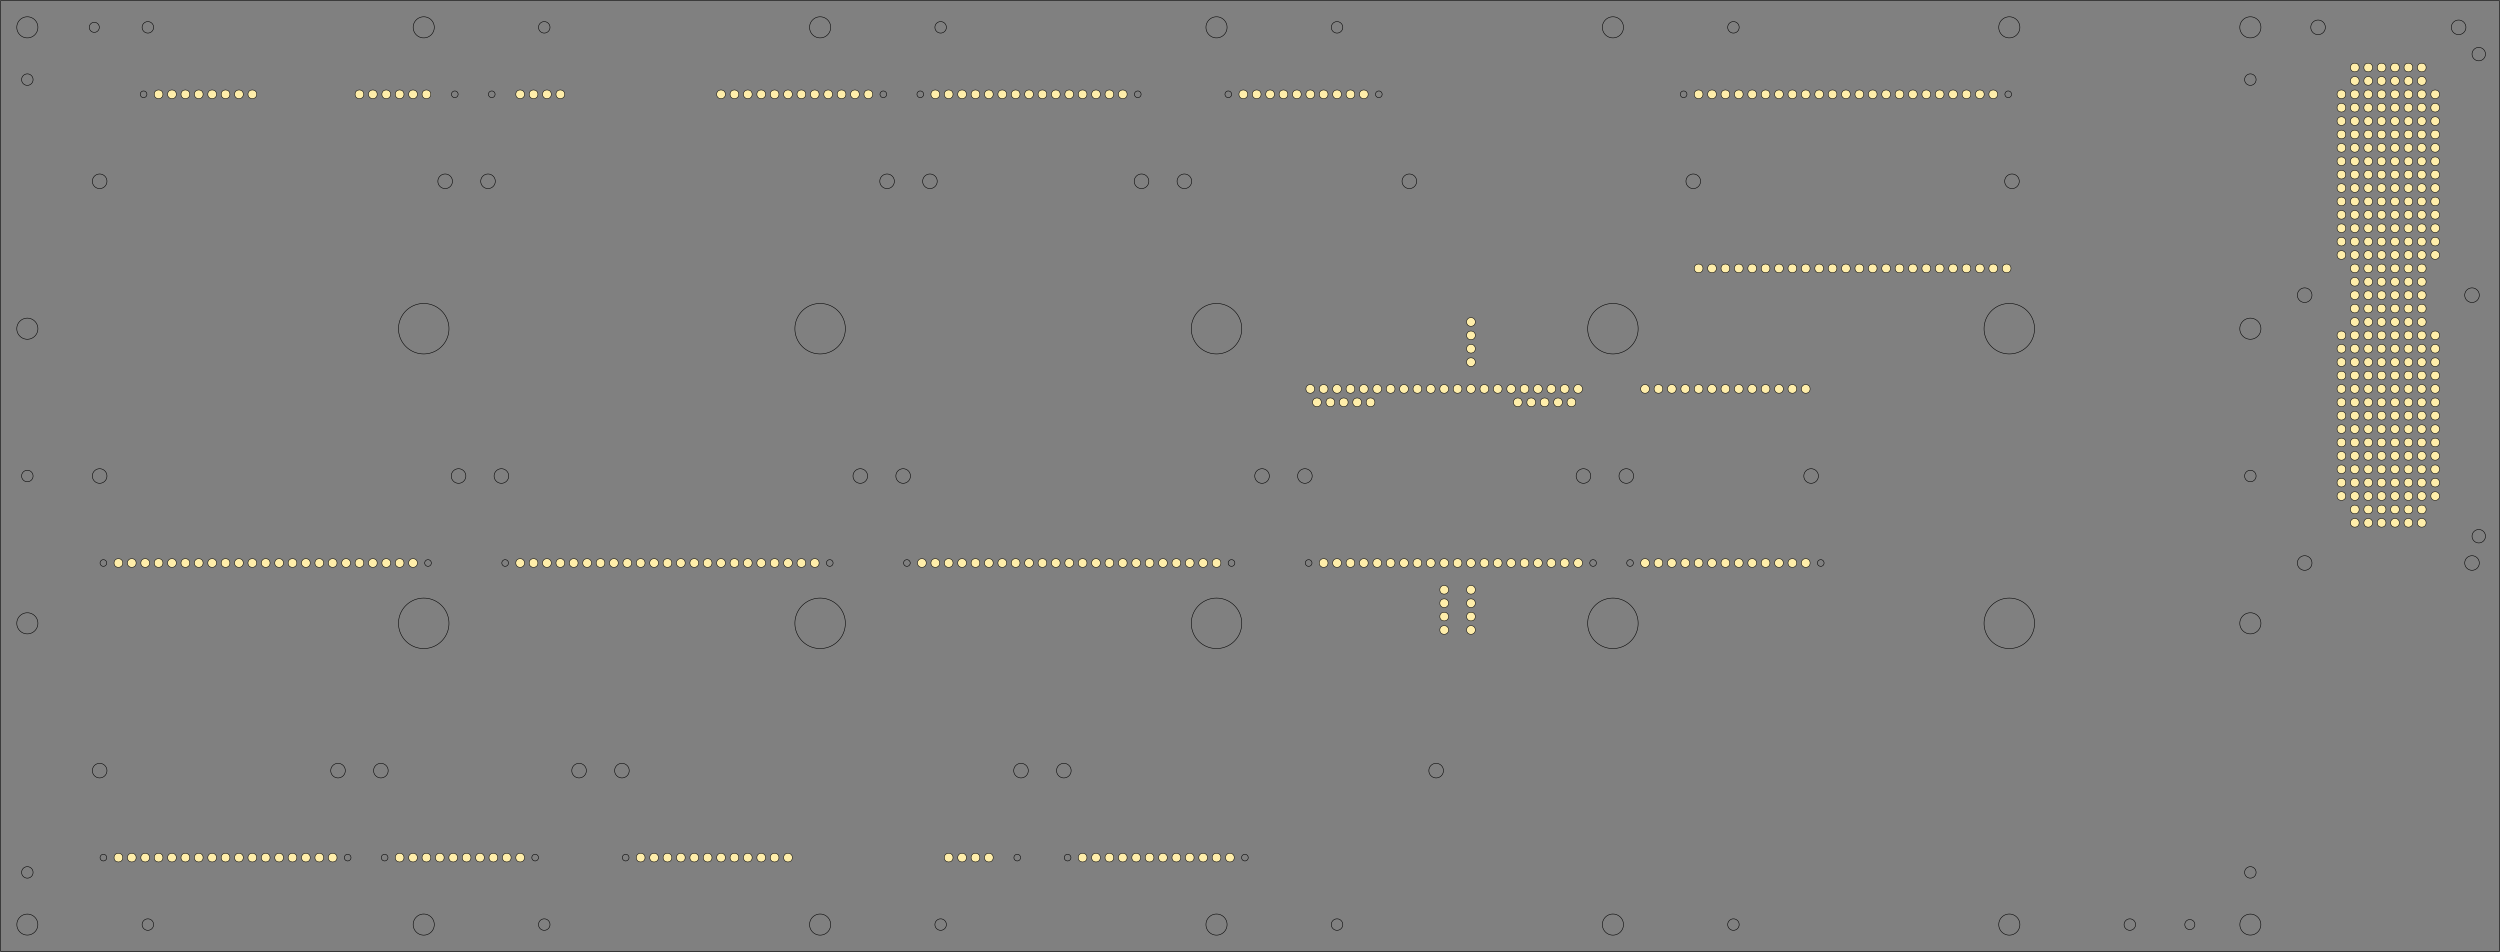 <?xml version="1.0" encoding="UTF-8" standalone="no"?>
<svg
   viewBox="0 0 2240.2 853"
   width="2240.2"
   height="853"
   version="1.1"
   id="svg212"
   sodipodi:docname="psa_header.svg"
   inkscape:version="1.3.2 (091e20ef0f, 2023-11-25, custom)"
   xmlns:inkscape="http://www.inkscape.org/namespaces/inkscape"
   xmlns:sodipodi="http://sodipodi.sourceforge.net/DTD/sodipodi-0.dtd"
   xmlns="http://www.w3.org/2000/svg"
   xmlns:svg="http://www.w3.org/2000/svg">
  <rect x="0" y="0" width="2240.2" height="853" fill="#808080" stroke="none"/>
  <sodipodi:namedview
     id="namedview212"
     pagecolor="#ffffff"
     bordercolor="#000000"
     borderopacity="0.25"
     inkscape:showpageshadow="2"
     inkscape:pageopacity="0.0"
     inkscape:pagecheckerboard="0"
     inkscape:deskcolor="#d1d1d1"
     showgrid="false"
     inkscape:zoom="0.73449628"
     inkscape:cx="1151.129"
     inkscape:cy="348.53819"
     inkscape:window-width="2560"
     inkscape:window-height="1412"
     inkscape:window-x="0"
     inkscape:window-y="0"
     inkscape:window-maximized="1"
     inkscape:current-layer="g204" />
  <desc
     id="desc1">psa_header.dxf - scale = 25.400000, origin = (0.000000, 0.000000), method = file</desc>
  <defs
     id="defs4">
    <marker
       id="DistanceX"
       orient="auto"
       refX="0"
       refY="0"
       style="overflow:visible">
      <path
         d="M 3,-3 -3,3 M 0,-5 V 5"
         style="stroke:#000000;stroke-width:0.5"
         id="path1" />
    </marker>
    <pattern
       id="Hatch"
       patternUnits="userSpaceOnUse"
       width="8"
       height="8"
       x="0"
       y="0">
      <path
         d="M8 4 l-4,4"
         stroke="#000000"
         stroke-width="0.25"
         linecap="square"
         id="path2" />
      <path
         d="M6 2 l-4,4"
         stroke="#000000"
         stroke-width="0.25"
         linecap="square"
         id="path3" />
      <path
         d="M4 0 l-4,4"
         stroke="#000000"
         stroke-width="0.25"
         linecap="square"
         id="path4" />
    </pattern>
    <symbol
       id="*MODEL_SPACE" />
    <symbol
       id="*PAPER_SPACE" />
  </defs>
  <g
     inkscape:groupmode="layer"
     inkscape:label="0"
     id="g4"
     transform="translate(1120.1,-696.02)" />
  <g
     inkscape:groupmode="layer"
     inkscape:label="SECTION_CUTTING_LINE"
     id="g5"
     transform="translate(1120.1,-696.02)" />
  <g
     inkscape:groupmode="layer"
     inkscape:label="DETAIL_VIEW_BORDER"
     id="g6"
     transform="translate(1120.1,-696.02)" />
  <g
     inkscape:groupmode="layer"
     inkscape:label="DETAIL_VIEW_PARENT_BORDER"
     id="g7"
     transform="translate(1120.1,-696.02)" />
  <g
     inkscape:groupmode="layer"
     inkscape:label="TEXT"
     id="g8"
     transform="translate(1120.1,-696.02)" />
  <g
     inkscape:groupmode="layer"
     inkscape:label="SKETCHED_GEOMETRY"
     id="g9"
     transform="translate(1120.1,-696.02)" />
  <g
     inkscape:groupmode="layer"
     inkscape:label="VIRTUAL_SHARPS"
     id="g10"
     transform="translate(1120.1,-696.02)" />
  <g
     inkscape:groupmode="layer"
     inkscape:label="CENTERLINES"
     id="g11"
     transform="translate(1120.1,-696.02)" />
  <g
     inkscape:groupmode="layer"
     inkscape:label="CENTERMARKS"
     id="g12"
     transform="translate(1120.1,-696.02)" />
  <g
     inkscape:groupmode="layer"
     inkscape:label="TABLES"
     id="g13"
     transform="translate(1120.1,-696.02)" />
  <g
     inkscape:groupmode="layer"
     inkscape:label="IMAGES"
     id="g14"
     transform="translate(1120.1,-696.02)" />
  <g
     inkscape:groupmode="layer"
     inkscape:label="ANNOTATION_LINES"
     id="g15"
     transform="translate(1120.1,-696.02)" />
  <g
     inkscape:groupmode="layer"
     inkscape:label="ANNOTATION_TEXT"
     id="g16"
     transform="translate(1120.1,-696.02)" />
  <g
     inkscape:groupmode="layer"
     inkscape:label="SIDE_THREAD_SYMBOLS"
     id="g17"
     transform="translate(1120.1,-696.02)" />
  <g
     inkscape:groupmode="layer"
     inkscape:label="SIDE_THREAD_SYMBOLS_HIDDEN"
     id="g18"
     transform="translate(1120.1,-696.02)" />
  <g
     inkscape:groupmode="layer"
     inkscape:label="SURFACE_THREAD_SYMBOLS"
     id="g19"
     transform="translate(1120.1,-696.02)" />
  <g
     inkscape:groupmode="layer"
     inkscape:label="SURFACE_THREAD_SYMBOLS_ON_"
     id="g20"
     transform="translate(1120.1,-696.02)" />
  <g
     inkscape:groupmode="layer"
     inkscape:label="SURFACE_THREAD_SYMBOLS_HID"
     id="g21"
     transform="translate(1120.1,-696.02)" />
  <g
     inkscape:groupmode="layer"
     inkscape:label="BLIND_THREAD_SYMBOLS"
     id="g22"
     transform="translate(1120.1,-696.02)" />
  <g
     inkscape:groupmode="layer"
     inkscape:label="BLIND_THREAD_SYMBOLS_HIDDE"
     id="g23"
     transform="translate(1120.1,-696.02)" />
  <g
     inkscape:groupmode="layer"
     inkscape:label="EXPLODE_LINES"
     id="g24"
     transform="translate(1120.1,-696.02)" />
  <g
     inkscape:groupmode="layer"
     inkscape:label="HIDDEN_EXPLODE_LINES"
     id="g25"
     transform="translate(1120.1,-696.02)" />
  <g
     inkscape:groupmode="layer"
     inkscape:label="BREAK_LINES"
     id="g26"
     transform="translate(1120.1,-696.02)" />
  <g
     inkscape:groupmode="layer"
     inkscape:label="SHEETMETAL_BEND_LINES_UP"
     id="g27"
     transform="translate(1120.1,-696.02)" />
  <g
     inkscape:groupmode="layer"
     inkscape:label="SHEETMETAL_BEND_LINES_DOWN"
     id="g28"
     transform="translate(1120.1,-696.02)" />
  <g
     inkscape:groupmode="layer"
     inkscape:label="SHEETMETAL_BEND_TANGENT_LI"
     id="g29"
     transform="translate(1120.1,-696.02)" />
  <g
     inkscape:groupmode="layer"
     inkscape:label="SHEETMETAL_CUT_LINES"
     id="g30"
     transform="translate(1120.1,-696.02)" />
  <g
     inkscape:groupmode="layer"
     inkscape:label="REGION_ASSOC_POINTS"
     id="g31"
     transform="translate(1120.1,-696.02)" />
  <g
     inkscape:groupmode="layer"
     inkscape:label="PATTERN_CENTERLINES"
     id="g32"
     transform="translate(1120.1,-696.02)" />
  <g
     inkscape:groupmode="layer"
     inkscape:label="HIDDEN"
     id="g33"
     transform="translate(1120.1,-696.02)" />
  <g
     inkscape:groupmode="layer"
     inkscape:label="VISIBLE"
     id="g34"
     transform="translate(1120.1,-696.02)" />
  <g
     inkscape:groupmode="layer"
     inkscape:label="MODELSKETCH_VISIBLE"
     id="g204"
     transform="translate(1120.1,-696.02)">
    <path
       d="m -1040.093,720.52 a 4.493,4.493 0 0 1 8.986,0 4.493,4.493 0 0 1 -8.986,0 z"
       style="fill:none;stroke:#000000;stroke-width:0.48;stroke-dasharray:none"
       id="path36" />
    <path
       d="m 837.667,1524.52 a 4.493,4.493 0 0 1 8.986,0 4.493,4.493 0 0 1 -8.986,0 z"
       style="fill:none;stroke:#000000;stroke-width:0.48;stroke-dasharray:none"
       id="path37" />
    <path
       d="m 891.264,767.368 a 5.136,5.136 0 0 1 10.272,0 5.136,5.136 0 0 1 -10.272,0 z"
       style="fill:none;stroke:#000000;stroke-width:0.48;stroke-dasharray:none"
       id="path38" />
    <path
       d="m -785.328,1386.568 a 6.528,6.528 0 0 1 13.056,0 6.528,6.528 0 0 1 -13.056,0 z"
       style="fill:none;stroke:#000000;stroke-width:0.48;stroke-dasharray:none"
       id="path39" />
    <path
       d="m -823.728,1386.568 a 6.528,6.528 0 0 1 13.056,0 6.528,6.528 0 0 1 -13.056,0 z"
       style="fill:none;stroke:#000000;stroke-width:0.48;stroke-dasharray:none"
       id="path40" />
    <path
       d="m -1037.328,1386.568 a 6.528,6.528 0 0 1 13.056,0 6.528,6.528 0 0 1 -13.056,0 z"
       style="fill:none;stroke:#000000;stroke-width:0.48;stroke-dasharray:none"
       id="path41" />
    <path
       d="m -1104.996,1524.52 a 9.396,9.396 0 0 1 18.792,0 9.396,9.396 0 0 1 -18.792,0 z"
       style="fill:none;stroke:#000000;stroke-width:0.48;stroke-dasharray:none"
       id="path42" />
    <path
       d="m -1105.056,1254.568 a 9.456,9.456 0 0 1 18.912,0 9.456,9.456 0 0 1 -18.912,0 z"
       style="fill:none;stroke:#000000;stroke-width:0.48;stroke-dasharray:none"
       id="path43" />
    <path
       d="m -1105.056,990.568 a 9.456,9.456 0 0 1 18.912,0 9.456,9.456 0 0 1 -18.912,0 z"
       style="fill:none;stroke:#000000;stroke-width:0.48;stroke-dasharray:none"
       id="path44" />
    <path
       d="m 385.584,780.52 a 2.976,2.976 0 0 1 5.952,0 2.976,2.976 0 0 1 -5.952,0 z"
       style="fill:none;stroke:#000000;stroke-width:0.48;stroke-dasharray:none"
       id="path47" />
    <path
       d="m 676.464,780.52 a 2.976,2.976 0 0 1 5.952,0 2.976,2.976 0 0 1 -5.952,0 z"
       style="fill:none;stroke:#000000;stroke-width:0.48;stroke-dasharray:none"
       id="path48" />
    <path
       d="m -22.416,780.52 a 2.976,2.976 0 0 1 5.952,0 2.976,2.976 0 0 1 -5.952,0 z"
       style="fill:none;stroke:#000000;stroke-width:0.48;stroke-dasharray:none"
       id="path51" />
    <path
       d="m -1037.328,1122.568 a 6.528,6.528 0 0 1 13.056,0 6.528,6.528 0 0 1 -13.056,0 z"
       style="fill:none;stroke:#000000;stroke-width:0.48;stroke-dasharray:none"
       id="path53" />
    <path
       d="m -811.536,1464.52 a 2.976,2.976 0 0 1 5.952,0 2.976,2.976 0 0 1 -5.952,0 z"
       style="fill:none;stroke:#000000;stroke-width:0.48;stroke-dasharray:none"
       id="path54" />
    <path
       d="m -211.728,1386.568 a 6.528,6.528 0 0 1 13.056,0 6.528,6.528 0 0 1 -13.056,0 z"
       style="fill:none;stroke:#000000;stroke-width:0.48;stroke-dasharray:none"
       id="path55" />
    <path
       d="m -1030.416,1464.52 a 2.976,2.976 0 0 1 5.952,0 2.976,2.976 0 0 1 -5.952,0 z"
       style="fill:none;stroke:#000000;stroke-width:0.48;stroke-dasharray:none"
       id="path56" />
    <path
       d="m 160.272,1386.568 a 6.528,6.528 0 0 1 13.056,0 6.528,6.528 0 0 1 -13.056,0 z"
       style="fill:none;stroke:#000000;stroke-width:0.48;stroke-dasharray:none"
       id="path58" />
    <path
       d="m -569.328,1386.568 a 6.528,6.528 0 0 1 13.056,0 6.528,6.528 0 0 1 -13.056,0 z"
       style="fill:none;stroke:#000000;stroke-width:0.48;stroke-dasharray:none"
       id="path61" />
    <path
       style="fill:none;stroke:#000000;stroke-width:0.48;stroke-dasharray:none"
       d="m -1119.6,1548.52 v -852"
       id="path62" />
    <path
       d="m 508.464,1200.52 a 2.976,2.976 0 0 1 5.952,0 2.976,2.976 0 0 1 -5.952,0 z"
       style="fill:none;stroke:#000000;stroke-width:0.48;stroke-dasharray:none"
       id="path63" />
    <path
       d="m 337.584,1200.52 a 2.976,2.976 0 0 1 5.952,0 2.976,2.976 0 0 1 -5.952,0 z"
       style="fill:none;stroke:#000000;stroke-width:0.48;stroke-dasharray:none"
       id="path67" />
    <path
       d="m -715.728,1122.568 a 6.528,6.528 0 0 1 13.056,0 6.528,6.528 0 0 1 -13.056,0 z"
       style="fill:none;stroke:#000000;stroke-width:0.48;stroke-dasharray:none"
       id="path68" />
    <path
       d="m -778.416,1464.52 a 2.976,2.976 0 0 1 5.952,0 2.976,2.976 0 0 1 -5.952,0 z"
       style="fill:none;stroke:#000000;stroke-width:0.48;stroke-dasharray:none"
       id="path69" />
    <path
       d="m -173.328,1386.568 a 6.528,6.528 0 0 1 13.056,0 6.528,6.528 0 0 1 -13.056,0 z"
       style="fill:none;stroke:#000000;stroke-width:0.48;stroke-dasharray:none"
       id="path72" />
    <path
       d="m 304.464,1200.52 a 2.976,2.976 0 0 1 5.952,0 2.976,2.976 0 0 1 -5.952,0 z"
       style="fill:none;stroke:#000000;stroke-width:0.48;stroke-dasharray:none"
       id="path74" />
    <path
       d="m -643.536,1464.52 a 2.976,2.976 0 0 1 5.952,0 2.976,2.976 0 0 1 -5.952,0 z"
       style="fill:none;stroke:#000000;stroke-width:0.48;stroke-dasharray:none"
       id="path76" />
    <path
       d="m -715.536,780.52 a 2.976,2.976 0 0 1 5.952,0 2.976,2.976 0 0 1 -5.952,0 z"
       style="fill:none;stroke:#000000;stroke-width:0.48;stroke-dasharray:none"
       id="path79" />
    <path
       d="m 49.584,1200.52 a 2.976,2.976 0 0 1 5.952,0 2.976,2.976 0 0 1 -5.952,0 z"
       style="fill:none;stroke:#000000;stroke-width:0.48;stroke-dasharray:none"
       id="path80" />
    <path
       style="fill:none;stroke:#000000;stroke-width:0.48;stroke-dasharray:none"
       d="M 1119.6,696.52 H -1119.6"
       id="path81" />
    <path
       d="m -739.536,1200.52 a 2.976,2.976 0 0 1 5.952,0 2.976,2.976 0 0 1 -5.952,0 z"
       style="fill:none;stroke:#000000;stroke-width:0.48;stroke-dasharray:none"
       id="path82" />
    <path
       d="m -166.416,1464.52 a 2.976,2.976 0 0 1 5.952,0 2.976,2.976 0 0 1 -5.952,0 z"
       style="fill:none;stroke:#000000;stroke-width:0.48;stroke-dasharray:none"
       id="path83" />
    <path
       d="m -994.416,780.52 a 2.976,2.976 0 0 1 5.952,0 2.976,2.976 0 0 1 -5.952,0 z"
       style="fill:none;stroke:#000000;stroke-width:0.48;stroke-dasharray:none"
       id="path84" />
    <path
       d="m -7.536,1464.52 a 2.976,2.976 0 0 1 5.952,0 2.976,2.976 0 0 1 -5.952,0 z"
       style="fill:none;stroke:#000000;stroke-width:0.48;stroke-dasharray:none"
       id="path89" />
    <path
       d="m -331.536,780.52 a 2.976,2.976 0 0 1 5.952,0 2.976,2.976 0 0 1 -5.952,0 z"
       style="fill:none;stroke:#000000;stroke-width:0.48;stroke-dasharray:none"
       id="path92" />
    <path
       d="m -682.416,780.52 a 2.976,2.976 0 0 1 5.952,0 2.976,2.976 0 0 1 -5.952,0 z"
       style="fill:none;stroke:#000000;stroke-width:0.48;stroke-dasharray:none"
       id="path93" />
    <path
       d="m -19.536,1200.52 a 2.976,2.976 0 0 1 5.952,0 2.976,2.976 0 0 1 -5.952,0 z"
       style="fill:none;stroke:#000000;stroke-width:0.48;stroke-dasharray:none"
       id="path95" />
    <path
       d="m 112.464,780.52 a 2.976,2.976 0 0 1 5.952,0 2.976,2.976 0 0 1 -5.952,0 z"
       style="fill:none;stroke:#000000;stroke-width:0.48;stroke-dasharray:none"
       id="path96" />
    <path
       style="fill:none;stroke:#000000;stroke-width:0.48;stroke-dasharray:none"
       d="M 1119.6,1548.52 H -1119.6"
       id="path99" />
    <path
       d="m -298.416,780.52 a 2.976,2.976 0 0 1 5.952,0 2.976,2.976 0 0 1 -5.952,0 z"
       style="fill:none;stroke:#000000;stroke-width:0.48;stroke-dasharray:none"
       id="path102" />
    <path
       d="m -103.536,780.52 a 2.976,2.976 0 0 1 5.952,0 2.976,2.976 0 0 1 -5.952,0 z"
       style="fill:none;stroke:#000000;stroke-width:0.48;stroke-dasharray:none"
       id="path103" />
    <path
       d="m -562.416,1464.52 a 2.976,2.976 0 0 1 5.952,0 2.976,2.976 0 0 1 -5.952,0 z"
       style="fill:none;stroke:#000000;stroke-width:0.48;stroke-dasharray:none"
       id="path106" />
    <path
       d="m -310.416,1200.52 a 2.976,2.976 0 0 1 5.952,0 2.976,2.976 0 0 1 -5.952,0 z"
       style="fill:none;stroke:#000000;stroke-width:0.48;stroke-dasharray:none"
       id="path107" />
    <path
       d="m -607.728,1386.568 a 6.528,6.528 0 0 1 13.056,0 6.528,6.528 0 0 1 -13.056,0 z"
       style="fill:none;stroke:#000000;stroke-width:0.48;stroke-dasharray:none"
       id="path110" />
    <path
       style="fill:none;stroke:#000000;stroke-width:0.48;stroke-dasharray:none"
       d="m 1119.6,1548.52 v -852"
       id="path111" />
    <path
       d="m -211.536,1464.52 a 2.976,2.976 0 0 1 5.952,0 2.976,2.976 0 0 1 -5.952,0 z"
       style="fill:none;stroke:#000000;stroke-width:0.48;stroke-dasharray:none"
       id="path113" />
    <path
       d="m -677.328,1122.568 a 6.528,6.528 0 0 1 13.056,0 6.528,6.528 0 0 1 -13.056,0 z"
       style="fill:none;stroke:#000000;stroke-width:0.48;stroke-dasharray:none"
       id="path118" />
    <path
       d="m -355.728,1122.568 a 6.528,6.528 0 0 1 13.056,0 6.528,6.528 0 0 1 -13.056,0 z"
       style="fill:none;stroke:#000000;stroke-width:0.48;stroke-dasharray:none"
       id="path119" />
    <path
       d="m -317.328,1122.568 a 6.528,6.528 0 0 1 13.056,0 6.528,6.528 0 0 1 -13.056,0 z"
       style="fill:none;stroke:#000000;stroke-width:0.48;stroke-dasharray:none"
       id="path120" />
    <path
       d="m 4.272,1122.568 a 6.528,6.528 0 0 1 13.056,0 6.528,6.528 0 0 1 -13.056,0 z"
       style="fill:none;stroke:#000000;stroke-width:0.48;stroke-dasharray:none"
       id="path121" />
    <path
       d="m 42.672,1122.568 a 6.528,6.528 0 0 1 13.056,0 6.528,6.528 0 0 1 -13.056,0 z"
       style="fill:none;stroke:#000000;stroke-width:0.48;stroke-dasharray:none"
       id="path122" />
    <path
       d="m 292.272,1122.568 a 6.528,6.528 0 0 1 13.056,0 6.528,6.528 0 0 1 -13.056,0 z"
       style="fill:none;stroke:#000000;stroke-width:0.48;stroke-dasharray:none"
       id="path123" />
    <path
       d="m 330.672,1122.568 a 6.528,6.528 0 0 1 13.056,0 6.528,6.528 0 0 1 -13.056,0 z"
       style="fill:none;stroke:#000000;stroke-width:0.48;stroke-dasharray:none"
       id="path124" />
    <path
       d="m 496.272,1122.568 a 6.528,6.528 0 0 1 13.056,0 6.528,6.528 0 0 1 -13.056,0 z"
       style="fill:none;stroke:#000000;stroke-width:0.48;stroke-dasharray:none"
       id="path125" />
    <path
       d="m -727.728,858.472 a 6.528,6.528 0 0 1 13.056,0 6.528,6.528 0 0 1 -13.056,0 z"
       style="fill:none;stroke:#000000;stroke-width:0.48;stroke-dasharray:none"
       id="path126" />
    <path
       d="m -1037.328,858.472 a 6.528,6.528 0 0 1 13.056,0 6.528,6.528 0 0 1 -13.056,0 z"
       style="fill:none;stroke:#000000;stroke-width:0.48;stroke-dasharray:none"
       id="path127" />
    <path
       d="m -331.728,858.472 a 6.528,6.528 0 0 1 13.056,0 6.528,6.528 0 0 1 -13.056,0 z"
       style="fill:none;stroke:#000000;stroke-width:0.48;stroke-dasharray:none"
       id="path128" />
    <path
       d="m -689.328,858.472 a 6.528,6.528 0 0 1 13.056,0 6.528,6.528 0 0 1 -13.056,0 z"
       style="fill:none;stroke:#000000;stroke-width:0.48;stroke-dasharray:none"
       id="path129" />
    <path
       d="m -103.728,858.472 a 6.528,6.528 0 0 1 13.056,0 6.528,6.528 0 0 1 -13.056,0 z"
       style="fill:none;stroke:#000000;stroke-width:0.48;stroke-dasharray:none"
       id="path130" />
    <path
       d="m -293.328,858.472 a 6.528,6.528 0 0 1 13.056,0 6.528,6.528 0 0 1 -13.056,0 z"
       style="fill:none;stroke:#000000;stroke-width:0.48;stroke-dasharray:none"
       id="path131" />
    <path
       d="m 136.272,858.472 a 6.528,6.528 0 0 1 13.056,0 6.528,6.528 0 0 1 -13.056,0 z"
       style="fill:none;stroke:#000000;stroke-width:0.48;stroke-dasharray:none"
       id="path132" />
    <path
       d="m -65.328,858.472 a 6.528,6.528 0 0 1 13.056,0 6.528,6.528 0 0 1 -13.056,0 z"
       style="fill:none;stroke:#000000;stroke-width:0.48;stroke-dasharray:none"
       id="path133" />
    <path
       d="m 676.272,858.472 a 6.528,6.528 0 0 1 13.056,0 6.528,6.528 0 0 1 -13.056,0 z"
       style="fill:none;stroke:#000000;stroke-width:0.48;stroke-dasharray:none"
       id="path134" />
    <path
       d="m 390.672,858.472 a 6.528,6.528 0 0 1 13.056,0 6.528,6.528 0 0 1 -13.056,0 z"
       style="fill:none;stroke:#000000;stroke-width:0.48;stroke-dasharray:none"
       id="path135" />
    <path
       d="m 72.864,720.52 a 5.136,5.136 0 0 1 10.272,0 5.136,5.136 0 0 1 -10.272,0 z"
       style="fill:none;stroke:#000000;stroke-width:0.48;stroke-dasharray:none"
       id="path142" />
    <path
       d="m 428.064,1524.52 a 5.136,5.136 0 0 1 10.272,0 5.136,5.136 0 0 1 -10.272,0 z"
       style="fill:none;stroke:#000000;stroke-width:0.48;stroke-dasharray:none"
       id="path144" />
    <path
       d="m 428.064,720.52 a 5.136,5.136 0 0 1 10.272,0 5.136,5.136 0 0 1 -10.272,0 z"
       style="fill:none;stroke:#000000;stroke-width:0.48;stroke-dasharray:none"
       id="path146" />
    <path
       d="m 938.544,1200.52 a 6.528,6.528 0 0 1 13.056,0 6.528,6.528 0 0 1 -13.056,0 z"
       style="fill:none;stroke:#000000;stroke-width:0.48;stroke-dasharray:none"
       id="path147" />
    <path
       d="m 783.264,1524.52 a 5.136,5.136 0 0 1 10.272,0 5.136,5.136 0 0 1 -10.272,0 z"
       style="fill:none;stroke:#000000;stroke-width:0.48;stroke-dasharray:none"
       id="path148" />
    <path
       d="m 938.544,960.52 a 6.528,6.528 0 0 1 13.056,0 6.528,6.528 0 0 1 -13.056,0 z"
       style="fill:none;stroke:#000000;stroke-width:0.48;stroke-dasharray:none"
       id="path149" />
    <path
       d="m 950.544,720.52 a 6.528,6.528 0 0 1 13.056,0 6.528,6.528 0 0 1 -13.056,0 z"
       style="fill:none;stroke:#000000;stroke-width:0.48;stroke-dasharray:none"
       id="path150" />
    <path
       d="m 1076.496,720.52 a 6.528,6.528 0 0 1 13.056,0 6.528,6.528 0 0 1 -13.056,0 z"
       style="fill:none;stroke:#000000;stroke-width:0.48;stroke-dasharray:none"
       id="path151" />
    <path
       d="m 1088.496,960.52 a 6.528,6.528 0 0 1 13.056,0 6.528,6.528 0 0 1 -13.056,0 z"
       style="fill:none;stroke:#000000;stroke-width:0.48;stroke-dasharray:none"
       id="path152" />
    <path
       d="m 1088.496,1200.52 a 6.528,6.528 0 0 1 13.056,0 6.528,6.528 0 0 1 -13.056,0 z"
       style="fill:none;stroke:#000000;stroke-width:0.48;stroke-dasharray:none"
       id="path153" />
    <path
       d="m 1095.072,744.52 a 6,6 0 0 1 12,0 6,6 0 0 1 -12,0 z"
       style="fill:none;stroke:#000000;stroke-width:0.48;stroke-dasharray:none"
       id="path154" />
    <path
       d="m 1095.072,1176.52 a 6,6 0 0 1 12,0 6,6 0 0 1 -12,0 z"
       style="fill:none;stroke:#000000;stroke-width:0.48;stroke-dasharray:none"
       id="path155" />
    <path
       d="m -749.856,720.52 a 9.456,9.456 0 0 1 18.912,0 9.456,9.456 0 0 1 -18.912,0 z"
       style="fill:none;stroke:#000000;stroke-width:0.48;stroke-dasharray:none"
       id="path156" />
    <path
       d="m -394.656,720.52 a 9.456,9.456 0 0 1 18.912,0 9.456,9.456 0 0 1 -18.912,0 z"
       style="fill:none;stroke:#000000;stroke-width:0.48;stroke-dasharray:none"
       id="path157" />
    <path
       d="m 657.792,1254.568 a 22.608,22.608 0 0 1 45.216,0 22.608,22.608 0 0 1 -45.216,0 z"
       style="fill:none;stroke:#000000;stroke-width:0.48;stroke-dasharray:none"
       id="path158" />
    <path
       d="m -39.456,720.52 a 9.456,9.456 0 0 1 18.912,0 9.456,9.456 0 0 1 -18.912,0 z"
       style="fill:none;stroke:#000000;stroke-width:0.48;stroke-dasharray:none"
       id="path159" />
    <path
       d="m 886.944,1254.568 a 9.456,9.456 0 0 1 18.912,0 9.456,9.456 0 0 1 -18.912,0 z"
       style="fill:none;stroke:#000000;stroke-width:0.48;stroke-dasharray:none"
       id="path160" />
    <path
       d="m 315.744,720.52 a 9.456,9.456 0 0 1 18.912,0 9.456,9.456 0 0 1 -18.912,0 z"
       style="fill:none;stroke:#000000;stroke-width:0.48;stroke-dasharray:none"
       id="path161" />
    <path
       d="m -749.856,1524.52 a 9.456,9.456 0 0 1 18.912,0 9.456,9.456 0 0 1 -18.912,0 z"
       style="fill:none;stroke:#000000;stroke-width:0.48;stroke-dasharray:none"
       id="path162" />
    <path
       d="m 670.944,720.52 a 9.456,9.456 0 0 1 18.912,0 9.456,9.456 0 0 1 -18.912,0 z"
       style="fill:none;stroke:#000000;stroke-width:0.48;stroke-dasharray:none"
       id="path163" />
    <path
       d="m -394.656,1524.52 a 9.456,9.456 0 0 1 18.912,0 9.456,9.456 0 0 1 -18.912,0 z"
       style="fill:none;stroke:#000000;stroke-width:0.48;stroke-dasharray:none"
       id="path164" />
    <path
       d="m 886.944,720.52 a 9.456,9.456 0 0 1 18.912,0 9.456,9.456 0 0 1 -18.912,0 z"
       style="fill:none;stroke:#000000;stroke-width:0.48;stroke-dasharray:none"
       id="path165" />
    <path
       d="m -39.456,1524.52 a 9.456,9.456 0 0 1 18.912,0 9.456,9.456 0 0 1 -18.912,0 z"
       style="fill:none;stroke:#000000;stroke-width:0.48;stroke-dasharray:none"
       id="path166" />
    <path
       d="m -763.008,990.568 a 22.608,22.608 0 0 1 45.216,0 22.608,22.608 0 0 1 -45.216,0 z"
       style="fill:none;stroke:#000000;stroke-width:0.48;stroke-dasharray:none"
       id="path167" />
    <path
       d="m 315.744,1524.52 a 9.456,9.456 0 0 1 18.912,0 9.456,9.456 0 0 1 -18.912,0 z"
       style="fill:none;stroke:#000000;stroke-width:0.48;stroke-dasharray:none"
       id="path168" />
    <path
       d="m -407.808,990.568 a 22.608,22.608 0 0 1 45.216,0 22.608,22.608 0 0 1 -45.216,0 z"
       style="fill:none;stroke:#000000;stroke-width:0.48;stroke-dasharray:none"
       id="path169" />
    <path
       d="m 670.944,1524.52 a 9.456,9.456 0 0 1 18.912,0 9.456,9.456 0 0 1 -18.912,0 z"
       style="fill:none;stroke:#000000;stroke-width:0.48;stroke-dasharray:none"
       id="path170" />
    <path
       d="m -52.608,990.568 a 22.608,22.608 0 0 1 45.216,0 22.608,22.608 0 0 1 -45.216,0 z"
       style="fill:none;stroke:#000000;stroke-width:0.48;stroke-dasharray:none"
       id="path171" />
    <path
       d="m 302.592,990.568 a 22.608,22.608 0 0 1 45.216,0 22.608,22.608 0 0 1 -45.216,0 z"
       style="fill:none;stroke:#000000;stroke-width:0.48;stroke-dasharray:none"
       id="path172" />
    <path
       d="m 657.792,990.568 a 22.608,22.608 0 0 1 45.216,0 22.608,22.608 0 0 1 -45.216,0 z"
       style="fill:none;stroke:#000000;stroke-width:0.48;stroke-dasharray:none"
       id="path173" />
    <path
       d="m 886.944,990.568 a 9.456,9.456 0 0 1 18.912,0 9.456,9.456 0 0 1 -18.912,0 z"
       style="fill:none;stroke:#000000;stroke-width:0.48;stroke-dasharray:none"
       id="path174" />
    <path
       d="m -763.008,1254.568 a 22.608,22.608 0 0 1 45.216,0 22.608,22.608 0 0 1 -45.216,0 z"
       style="fill:none;stroke:#000000;stroke-width:0.48;stroke-dasharray:none"
       id="path175" />
    <path
       d="m -407.808,1254.568 a 22.608,22.608 0 0 1 45.216,0 22.608,22.608 0 0 1 -45.216,0 z"
       style="fill:none;stroke:#000000;stroke-width:0.48;stroke-dasharray:none"
       id="path176" />
    <path
       d="m -52.608,1254.568 a 22.608,22.608 0 0 1 45.216,0 22.608,22.608 0 0 1 -45.216,0 z"
       style="fill:none;stroke:#000000;stroke-width:0.48;stroke-dasharray:none"
       id="path177" />
    <path
       d="m 302.592,1254.568 a 22.608,22.608 0 0 1 45.216,0 22.608,22.608 0 0 1 -45.216,0 z"
       style="fill:none;stroke:#000000;stroke-width:0.48;stroke-dasharray:none"
       id="path178" />
    <path
       d="m 887.004,1524.52 a 9.396,9.396 0 0 1 18.792,0 9.396,9.396 0 0 1 -18.792,0 z"
       style="fill:none;stroke:#000000;stroke-width:0.48;stroke-dasharray:none"
       id="path179" />
    <path
       d="m -1100.736,1122.568 a 5.136,5.136 0 0 1 10.272,0 5.136,5.136 0 0 1 -10.272,0 z"
       style="fill:none;stroke:#000000;stroke-width:0.48;stroke-dasharray:none"
       id="path180" />
    <path
       d="m -1100.736,1477.768 a 5.136,5.136 0 0 1 10.272,0 5.136,5.136 0 0 1 -10.272,0 z"
       style="fill:none;stroke:#000000;stroke-width:0.48;stroke-dasharray:none"
       id="path181" />
    <path
       d="m -1100.736,767.368 a 5.136,5.136 0 0 1 10.272,0 5.136,5.136 0 0 1 -10.272,0 z"
       style="fill:none;stroke:#000000;stroke-width:0.48;stroke-dasharray:none"
       id="path182" />
    <path
       d="m -992.736,720.52 a 5.136,5.136 0 0 1 10.272,0 5.136,5.136 0 0 1 -10.272,0 z"
       style="fill:none;stroke:#000000;stroke-width:0.48;stroke-dasharray:none"
       id="path183" />
    <path
       d="m -282.336,720.52 a 5.136,5.136 0 0 1 10.272,0 5.136,5.136 0 0 1 -10.272,0 z"
       style="fill:none;stroke:#000000;stroke-width:0.48;stroke-dasharray:none"
       id="path184" />
    <path
       d="m 72.864,1524.52 a 5.136,5.136 0 0 1 10.272,0 5.136,5.136 0 0 1 -10.272,0 z"
       style="fill:none;stroke:#000000;stroke-width:0.48;stroke-dasharray:none"
       id="path185" />
    <path
       d="m -1105.056,720.52 a 9.456,9.456 0 0 1 18.912,0 9.456,9.456 0 0 1 -18.912,0 z"
       style="fill:none;stroke:#000000;stroke-width:0.48;stroke-dasharray:none"
       id="path186" />
    <path
       d="m -1030.416,1200.52 a 2.976,2.976 0 0 1 5.952,0 2.976,2.976 0 0 1 -5.952,0 z"
       style="fill:none;stroke:#000000;stroke-width:0.48;stroke-dasharray:none"
       id="path188" />
    <path
       d="m -670.416,1200.52 a 2.976,2.976 0 0 1 5.952,0 2.976,2.976 0 0 1 -5.952,0 z"
       style="fill:none;stroke:#000000;stroke-width:0.48;stroke-dasharray:none"
       id="path191" />
    <path
       d="m -379.536,1200.52 a 2.976,2.976 0 0 1 5.952,0 2.976,2.976 0 0 1 -5.952,0 z"
       style="fill:none;stroke:#000000;stroke-width:0.48;stroke-dasharray:none"
       id="path193" />
    <path
       d="m -992.736,1524.52 a 5.136,5.136 0 0 1 10.272,0 5.136,5.136 0 0 1 -10.272,0 z"
       style="fill:none;stroke:#000000;stroke-width:0.48;stroke-dasharray:none"
       id="path195" />
    <path
       d="m -637.536,1524.52 a 5.136,5.136 0 0 1 10.272,0 5.136,5.136 0 0 1 -10.272,0 z"
       style="fill:none;stroke:#000000;stroke-width:0.48;stroke-dasharray:none"
       id="path197" />
    <path
       d="m -637.536,720.52 a 5.136,5.136 0 0 1 10.272,0 5.136,5.136 0 0 1 -10.272,0 z"
       style="fill:none;stroke:#000000;stroke-width:0.48;stroke-dasharray:none"
       id="path199" />
    <path
       d="m -282.336,1524.52 a 5.136,5.136 0 0 1 10.272,0 5.136,5.136 0 0 1 -10.272,0 z"
       style="fill:none;stroke:#000000;stroke-width:0.48;stroke-dasharray:none"
       id="path201" />
    <path
       d="m 891.264,1122.568 a 5.136,5.136 0 0 1 10.272,0 5.136,5.136 0 0 1 -10.272,0 z"
       style="fill:none;stroke:#000000;stroke-width:0.48;stroke-dasharray:none"
       id="path203" />
    <path
       d="m 891.264,1477.768 a 5.136,5.136 0 0 1 10.272,0 5.136,5.136 0 0 1 -10.272,0 z"
       style="fill:none;stroke:#000000;stroke-width:0.48;stroke-dasharray:none"
       id="path204" />
    <g
       id="pins"
       fill="#fea"
       stroke="#000"
       stroke-width="0.442">
      <circle id="J19_A3" cx="1062" cy="780.52" r="3.898" />
      <circle id="J19_A4" cx="1062" cy="792.52" r="3.898" />
      <circle id="J19_A5" cx="1062" cy="804.52" r="3.898" />
      <circle id="J19_A6" cx="1062" cy="816.52" r="3.898" />
      <circle id="J19_A7" cx="1062" cy="828.52" r="3.898" />
      <circle id="J19_A8" cx="1062" cy="840.52" r="3.898" />
      <circle id="J19_A9" cx="1062" cy="852.52" r="3.898" />
      <circle id="J19_A10" cx="1062" cy="864.52" r="3.898" />
      <circle id="J19_A11" cx="1062" cy="876.52" r="3.898" />
      <circle id="J19_A12" cx="1062" cy="888.52" r="3.898" />
      <circle id="J19_A13" cx="1062" cy="900.52" r="3.898" />
      <circle id="J19_A14" cx="1062" cy="912.52" r="3.898" />
      <circle id="J19_A15" cx="1062" cy="924.52" r="3.898" />
      <circle id="J19_A21" cx="1062" cy="996.52" r="3.898" />
      <circle id="J19_A22" cx="1062" cy="1008.52" r="3.898" />
      <circle id="J19_A23" cx="1062" cy="1020.52" r="3.898" />
      <circle id="J19_A24" cx="1062" cy="1032.52" r="3.898" />
      <circle id="J19_A25" cx="1062" cy="1044.52" r="3.898" />
      <circle id="J19_A26" cx="1062" cy="1056.52" r="3.898" />
      <circle id="J19_A27" cx="1062" cy="1068.52" r="3.898" />
      <circle id="J19_A28" cx="1062" cy="1080.52" r="3.898" />
      <circle id="J19_A29" cx="1062" cy="1092.52" r="3.898" />
      <circle id="J19_A30" cx="1062" cy="1104.52" r="3.898" />
      <circle id="J19_A31" cx="1062" cy="1116.52" r="3.898" />
      <circle id="J19_A32" cx="1062" cy="1128.52" r="3.898" />
      <circle id="J19_A33" cx="1062" cy="1140.52" r="3.898" />
      <circle id="J19_B1" cx="1050" cy="756.52" r="3.898" />
      <circle id="J19_B2" cx="1050" cy="768.52" r="3.898" />
      <circle id="J19_B3" cx="1050" cy="780.52" r="3.898" />
      <circle id="J19_B4" cx="1050" cy="792.52" r="3.898" />
      <circle id="J19_B5" cx="1050" cy="804.52" r="3.898" />
      <circle id="J19_B6" cx="1050" cy="816.52" r="3.898" />
      <circle id="J19_B7" cx="1050" cy="828.52" r="3.898" />
      <circle id="J19_B8" cx="1050" cy="840.52" r="3.898" />
      <circle id="J19_B9" cx="1050" cy="852.52" r="3.898" />
      <circle id="J19_B10" cx="1050" cy="864.52" r="3.898" />
      <circle id="J19_B11" cx="1050" cy="876.52" r="3.898" />
      <circle id="J19_B12" cx="1050" cy="888.52" r="3.898" />
      <circle id="J19_B13" cx="1050" cy="900.52" r="3.898" />
      <circle id="J19_B14" cx="1050" cy="912.52" r="3.898" />
      <circle id="J19_B15" cx="1050" cy="924.52" r="3.898" />
      <circle id="J19_B16" cx="1050" cy="936.52" r="3.898" />
      <circle id="J19_B17" cx="1050" cy="948.52" r="3.898" />
      <circle id="J19_B18" cx="1050" cy="960.52" r="3.898" />
      <circle id="J19_B19" cx="1050" cy="972.52" r="3.898" />
      <circle id="J19_B20" cx="1050" cy="984.52" r="3.898" />
      <circle id="J19_B21" cx="1050" cy="996.52" r="3.898" />
      <circle id="J19_B22" cx="1050" cy="1008.52" r="3.898" />
      <circle id="J19_B23" cx="1050" cy="1020.52" r="3.898" />
      <circle id="J19_B24" cx="1050" cy="1032.52" r="3.898" />
      <circle id="J19_B25" cx="1050" cy="1044.52" r="3.898" />
      <circle id="J19_B26" cx="1050" cy="1056.52" r="3.898" />
      <circle id="J19_B27" cx="1050" cy="1068.52" r="3.898" />
      <circle id="J19_B28" cx="1050" cy="1080.52" r="3.898" />
      <circle id="J19_B29" cx="1050" cy="1092.52" r="3.898" />
      <circle id="J19_B30" cx="1050" cy="1104.52" r="3.898" />
      <circle id="J19_B31" cx="1050" cy="1116.52" r="3.898" />
      <circle id="J19_B32" cx="1050" cy="1128.52" r="3.898" />
      <circle id="J19_B33" cx="1050" cy="1140.52" r="3.898" />
      <circle id="J19_B34" cx="1050" cy="1152.52" r="3.898" />
      <circle id="J19_B35" cx="1050" cy="1164.52" r="3.898" />
      <circle id="J19_C1" cx="1038" cy="756.52" r="3.898" />
      <circle id="J19_C2" cx="1038" cy="768.52" r="3.898" />
      <circle id="J19_C3" cx="1038" cy="780.52" r="3.898" />
      <circle id="J19_C4" cx="1038" cy="792.52" r="3.898" />
      <circle id="J19_C5" cx="1038" cy="804.52" r="3.898" />
      <circle id="J19_C6" cx="1038" cy="816.52" r="3.898" />
      <circle id="J19_C7" cx="1038" cy="828.52" r="3.898" />
      <circle id="J19_C8" cx="1038" cy="840.52" r="3.898" />
      <circle id="J19_C9" cx="1038" cy="852.52" r="3.898" />
      <circle id="J19_C10" cx="1038" cy="864.52" r="3.898" />
      <circle id="J19_C11" cx="1038" cy="876.52" r="3.898" />
      <circle id="J19_C12" cx="1038" cy="888.52" r="3.898" />
      <circle id="J19_C13" cx="1038" cy="900.52" r="3.898" />
      <circle id="J19_C14" cx="1038" cy="912.52" r="3.898" />
      <circle id="J19_C15" cx="1038" cy="924.52" r="3.898" />
      <circle id="J19_C16" cx="1038" cy="936.52" r="3.898" />
      <circle id="J19_C17" cx="1038" cy="948.52" r="3.898" />
      <circle id="J19_C18" cx="1038" cy="960.52" r="3.898" />
      <circle id="J19_C19" cx="1038" cy="972.52" r="3.898" />
      <circle id="J19_C20" cx="1038" cy="984.52" r="3.898" />
      <circle id="J19_C21" cx="1038" cy="996.52" r="3.898" />
      <circle id="J19_C22" cx="1038" cy="1008.52" r="3.898" />
      <circle id="J19_C23" cx="1038" cy="1020.52" r="3.898" />
      <circle id="J19_C24" cx="1038" cy="1032.52" r="3.898" />
      <circle id="J19_C25" cx="1038" cy="1044.52" r="3.898" />
      <circle id="J19_C26" cx="1038" cy="1056.52" r="3.898" />
      <circle id="J19_C27" cx="1038" cy="1068.52" r="3.898" />
      <circle id="J19_C28" cx="1038" cy="1080.52" r="3.898" />
      <circle id="J19_C29" cx="1038" cy="1092.52" r="3.898" />
      <circle id="J19_C30" cx="1038" cy="1104.52" r="3.898" />
      <circle id="J19_C31" cx="1038" cy="1116.52" r="3.898" />
      <circle id="J19_C32" cx="1038" cy="1128.52" r="3.898" />
      <circle id="J19_C33" cx="1038" cy="1140.52" r="3.898" />
      <circle id="J19_C34" cx="1038" cy="1152.52" r="3.898" />
      <circle id="J19_C35" cx="1038" cy="1164.52" r="3.898" />
      <circle id="J19_D1" cx="1026" cy="756.52" r="3.898" />
      <circle id="J19_D2" cx="1026" cy="768.52" r="3.898" />
      <circle id="J19_D3" cx="1026" cy="780.52" r="3.898" />
      <circle id="J19_D4" cx="1026" cy="792.52" r="3.898" />
      <circle id="J19_D5" cx="1026" cy="804.52" r="3.898" />
      <circle id="J19_D6" cx="1026" cy="816.52" r="3.898" />
      <circle id="J19_D7" cx="1026" cy="828.52" r="3.898" />
      <circle id="J19_D8" cx="1026" cy="840.52" r="3.898" />
      <circle id="J19_D9" cx="1026" cy="852.52" r="3.898" />
      <circle id="J19_D10" cx="1026" cy="864.52" r="3.898" />
      <circle id="J19_D11" cx="1026" cy="876.52" r="3.898" />
      <circle id="J19_D12" cx="1026" cy="888.52" r="3.898" />
      <circle id="J19_D13" cx="1026" cy="900.52" r="3.898" />
      <circle id="J19_D14" cx="1026" cy="912.52" r="3.898" />
      <circle id="J19_D15" cx="1026" cy="924.52" r="3.898" />
      <circle id="J19_D16" cx="1026" cy="936.52" r="3.898" />
      <circle id="J19_D17" cx="1026" cy="948.52" r="3.898" />
      <circle id="J19_D18" cx="1026" cy="960.52" r="3.898" />
      <circle id="J19_D19" cx="1026" cy="972.52" r="3.898" />
      <circle id="J19_D20" cx="1026" cy="984.52" r="3.898" />
      <circle id="J19_D21" cx="1026" cy="996.52" r="3.898" />
      <circle id="J19_D22" cx="1026" cy="1008.52" r="3.898" />
      <circle id="J19_D23" cx="1026" cy="1020.52" r="3.898" />
      <circle id="J19_D24" cx="1026" cy="1032.52" r="3.898" />
      <circle id="J19_D25" cx="1026" cy="1044.52" r="3.898" />
      <circle id="J19_D26" cx="1026" cy="1056.52" r="3.898" />
      <circle id="J19_D27" cx="1026" cy="1068.52" r="3.898" />
      <circle id="J19_D28" cx="1026" cy="1080.52" r="3.898" />
      <circle id="J19_D29" cx="1026" cy="1092.52" r="3.898" />
      <circle id="J19_D30" cx="1026" cy="1104.52" r="3.898" />
      <circle id="J19_D31" cx="1026" cy="1116.52" r="3.898" />
      <circle id="J19_D32" cx="1026" cy="1128.52" r="3.898" />
      <circle id="J19_D33" cx="1026" cy="1140.52" r="3.898" />
      <circle id="J19_D34" cx="1026" cy="1152.52" r="3.898" />
      <circle id="J19_D35" cx="1026" cy="1164.52" r="3.898" />
      <circle id="J19_F1" cx="1014" cy="756.52" r="3.898" />
      <circle id="J19_F2" cx="1014" cy="768.52" r="3.898" />
      <circle id="J19_F3" cx="1014" cy="780.52" r="3.898" />
      <circle id="J19_F4" cx="1014" cy="792.52" r="3.898" />
      <circle id="J19_F5" cx="1014" cy="804.52" r="3.898" />
      <circle id="J19_F6" cx="1014" cy="816.52" r="3.898" />
      <circle id="J19_F7" cx="1014" cy="828.52" r="3.898" />
      <circle id="J19_F8" cx="1014" cy="840.52" r="3.898" />
      <circle id="J19_F9" cx="1014" cy="852.52" r="3.898" />
      <circle id="J19_F10" cx="1014" cy="864.52" r="3.898" />
      <circle id="J19_F11" cx="1014" cy="876.52" r="3.898" />
      <circle id="J19_F12" cx="1014" cy="888.52" r="3.898" />
      <circle id="J19_F13" cx="1014" cy="900.52" r="3.898" />
      <circle id="J19_F14" cx="1014" cy="912.52" r="3.898" />
      <circle id="J19_F15" cx="1014" cy="924.52" r="3.898" />
      <circle id="J19_F16" cx="1014" cy="936.52" r="3.898" />
      <circle id="J19_F17" cx="1014" cy="948.52" r="3.898" />
      <circle id="J19_F18" cx="1014" cy="960.52" r="3.898" />
      <circle id="J19_F19" cx="1014" cy="972.52" r="3.898" />
      <circle id="J19_F20" cx="1014" cy="984.52" r="3.898" />
      <circle id="J19_F21" cx="1014" cy="996.52" r="3.898" />
      <circle id="J19_F22" cx="1014" cy="1008.52" r="3.898" />
      <circle id="J19_F23" cx="1014" cy="1020.52" r="3.898" />
      <circle id="J19_F24" cx="1014" cy="1032.52" r="3.898" />
      <circle id="J19_F25" cx="1014" cy="1044.52" r="3.898" />
      <circle id="J19_F26" cx="1014" cy="1056.52" r="3.898" />
      <circle id="J19_F27" cx="1014" cy="1068.52" r="3.898" />
      <circle id="J19_F28" cx="1014" cy="1080.52" r="3.898" />
      <circle id="J19_F29" cx="1014" cy="1092.52" r="3.898" />
      <circle id="J19_F30" cx="1014" cy="1104.52" r="3.898" />
      <circle id="J19_F31" cx="1014" cy="1116.52" r="3.898" />
      <circle id="J19_F32" cx="1014" cy="1128.52" r="3.898" />
      <circle id="J19_F33" cx="1014" cy="1140.52" r="3.898" />
      <circle id="J19_F34" cx="1014" cy="1152.52" r="3.898" />
      <circle id="J19_F35" cx="1014" cy="1164.52" r="3.898" />
      <circle id="J19_G1" cx="1002" cy="756.52" r="3.898" />
      <circle id="J19_G2" cx="1002" cy="768.52" r="3.898" />
      <circle id="J19_G3" cx="1002" cy="780.52" r="3.898" />
      <circle id="J19_G4" cx="1002" cy="792.52" r="3.898" />
      <circle id="J19_G5" cx="1002" cy="804.52" r="3.898" />
      <circle id="J19_G6" cx="1002" cy="816.52" r="3.898" />
      <circle id="J19_G7" cx="1002" cy="828.52" r="3.898" />
      <circle id="J19_G8" cx="1002" cy="840.52" r="3.898" />
      <circle id="J19_G9" cx="1002" cy="852.52" r="3.898" />
      <circle id="J19_G10" cx="1002" cy="864.52" r="3.898" />
      <circle id="J19_G11" cx="1002" cy="876.52" r="3.898" />
      <circle id="J19_G12" cx="1002" cy="888.52" r="3.898" />
      <circle id="J19_G13" cx="1002" cy="900.52" r="3.898" />
      <circle id="J19_G14" cx="1002" cy="912.52" r="3.898" />
      <circle id="J19_G15" cx="1002" cy="924.52" r="3.898" />
      <circle id="J19_G16" cx="1002" cy="936.52" r="3.898" />
      <circle id="J19_G17" cx="1002" cy="948.52" r="3.898" />
      <circle id="J19_G18" cx="1002" cy="960.52" r="3.898" />
      <circle id="J19_G19" cx="1002" cy="972.52" r="3.898" />
      <circle id="J19_G20" cx="1002" cy="984.52" r="3.898" />
      <circle id="J19_G21" cx="1002" cy="996.52" r="3.898" />
      <circle id="J19_G22" cx="1002" cy="1008.52" r="3.898" />
      <circle id="J19_G23" cx="1002" cy="1020.52" r="3.898" />
      <circle id="J19_G24" cx="1002" cy="1032.52" r="3.898" />
      <circle id="J19_G25" cx="1002" cy="1044.52" r="3.898" />
      <circle id="J19_G26" cx="1002" cy="1056.52" r="3.898" />
      <circle id="J19_G27" cx="1002" cy="1068.52" r="3.898" />
      <circle id="J19_G28" cx="1002" cy="1080.52" r="3.898" />
      <circle id="J19_G29" cx="1002" cy="1092.52" r="3.898" />
      <circle id="J19_G30" cx="1002" cy="1104.52" r="3.898" />
      <circle id="J19_G31" cx="1002" cy="1116.52" r="3.898" />
      <circle id="J19_G32" cx="1002" cy="1128.52" r="3.898" />
      <circle id="J19_G33" cx="1002" cy="1140.52" r="3.898" />
      <circle id="J19_G34" cx="1002" cy="1152.52" r="3.898" />
      <circle id="J19_G35" cx="1002" cy="1164.52" r="3.898" />
      <circle id="J19_H1" cx="990" cy="756.52" r="3.898" />
      <circle id="J19_H2" cx="990" cy="768.52" r="3.898" />
      <circle id="J19_H3" cx="990" cy="780.52" r="3.898" />
      <circle id="J19_H4" cx="990" cy="792.52" r="3.898" />
      <circle id="J19_H5" cx="990" cy="804.52" r="3.898" />
      <circle id="J19_H6" cx="990" cy="816.52" r="3.898" />
      <circle id="J19_H7" cx="990" cy="828.52" r="3.898" />
      <circle id="J19_H8" cx="990" cy="840.52" r="3.898" />
      <circle id="J19_H9" cx="990" cy="852.52" r="3.898" />
      <circle id="J19_H10" cx="990" cy="864.52" r="3.898" />
      <circle id="J19_H11" cx="990" cy="876.52" r="3.898" />
      <circle id="J19_H12" cx="990" cy="888.52" r="3.898" />
      <circle id="J19_H13" cx="990" cy="900.52" r="3.898" />
      <circle id="J19_H14" cx="990" cy="912.52" r="3.898" />
      <circle id="J19_H15" cx="990" cy="924.52" r="3.898" />
      <circle id="J19_H16" cx="990" cy="936.52" r="3.898" />
      <circle id="J19_H17" cx="990" cy="948.52" r="3.898" />
      <circle id="J19_H18" cx="990" cy="960.52" r="3.898" />
      <circle id="J19_H19" cx="990" cy="972.52" r="3.898" />
      <circle id="J19_H20" cx="990" cy="984.52" r="3.898" />
      <circle id="J19_H21" cx="990" cy="996.52" r="3.898" />
      <circle id="J19_H22" cx="990" cy="1008.52" r="3.898" />
      <circle id="J19_H23" cx="990" cy="1020.52" r="3.898" />
      <circle id="J19_H24" cx="990" cy="1032.52" r="3.898" />
      <circle id="J19_H25" cx="990" cy="1044.52" r="3.898" />
      <circle id="J19_H26" cx="990" cy="1056.52" r="3.898" />
      <circle id="J19_H27" cx="990" cy="1068.52" r="3.898" />
      <circle id="J19_H28" cx="990" cy="1080.52" r="3.898" />
      <circle id="J19_H29" cx="990" cy="1092.52" r="3.898" />
      <circle id="J19_H30" cx="990" cy="1104.52" r="3.898" />
      <circle id="J19_H31" cx="990" cy="1116.52" r="3.898" />
      <circle id="J19_H32" cx="990" cy="1128.52" r="3.898" />
      <circle id="J19_H33" cx="990" cy="1140.52" r="3.898" />
      <circle id="J19_H34" cx="990" cy="1152.52" r="3.898" />
      <circle id="J19_H35" cx="990" cy="1164.52" r="3.898" />
      <circle id="J19_K3" cx="978" cy="780.52" r="3.898" />
      <circle id="J19_K4" cx="978" cy="792.52" r="3.898" />
      <circle id="J19_K5" cx="978" cy="804.52" r="3.898" />
      <circle id="J19_K6" cx="978" cy="816.52" r="3.898" />
      <circle id="J19_K7" cx="978" cy="828.52" r="3.898" />
      <circle id="J19_K8" cx="978" cy="840.52" r="3.898" />
      <circle id="J19_K9" cx="978" cy="852.52" r="3.898" />
      <circle id="J19_K10" cx="978" cy="864.52" r="3.898" />
      <circle id="J19_K11" cx="978" cy="876.52" r="3.898" />
      <circle id="J19_K12" cx="978" cy="888.52" r="3.898" />
      <circle id="J19_K13" cx="978" cy="900.52" r="3.898" />
      <circle id="J19_K14" cx="978" cy="912.52" r="3.898" />
      <circle id="J19_K15" cx="978" cy="924.52" r="3.898" />
      <circle id="J19_K21" cx="978" cy="996.52" r="3.898" />
      <circle id="J19_K22" cx="978" cy="1008.52" r="3.898" />
      <circle id="J19_K23" cx="978" cy="1020.52" r="3.898" />
      <circle id="J19_K24" cx="978" cy="1032.52" r="3.898" />
      <circle id="J19_K25" cx="978" cy="1044.52" r="3.898" />
      <circle id="J19_K26" cx="978" cy="1056.52" r="3.898" />
      <circle id="J19_K27" cx="978" cy="1068.52" r="3.898" />
      <circle id="J19_K28" cx="978" cy="1080.52" r="3.898" />
      <circle id="J19_K29" cx="978" cy="1092.52" r="3.898" />
      <circle id="J19_K30" cx="978" cy="1104.52" r="3.898" />
      <circle id="J19_K31" cx="978" cy="1116.52" r="3.898" />
      <circle id="J19_K32" cx="978" cy="1128.52" r="3.898" />
      <circle id="J19_K33" cx="978" cy="1140.52" r="3.898" />
      <circle id="J5_1" cx="666" cy="780.52" r="3.898" />
      <circle id="J5_2" cx="654" cy="780.52" r="3.898" />
      <circle id="J5_3" cx="642" cy="780.52" r="3.898" />
      <circle id="J5_4" cx="630" cy="780.52" r="3.898" />
      <circle id="J5_5" cx="618" cy="780.52" r="3.898" />
      <circle id="J5_6" cx="606" cy="780.52" r="3.898" />
      <circle id="J5_7" cx="594" cy="780.52" r="3.898" />
      <circle id="J5_8" cx="582" cy="780.52" r="3.898" />
      <circle id="J5_9" cx="570" cy="780.52" r="3.898" />
      <circle id="J5_10" cx="558" cy="780.52" r="3.898" />
      <circle id="J5_11" cx="546" cy="780.52" r="3.898" />
      <circle id="J5_12" cx="534" cy="780.52" r="3.898" />
      <circle id="J5_13" cx="522" cy="780.52" r="3.898" />
      <circle id="J5_14" cx="510" cy="780.52" r="3.898" />
      <circle id="J5_15" cx="498" cy="780.52" r="3.898" />
      <circle id="J5_16" cx="486" cy="780.52" r="3.898" />
      <circle id="J5_17" cx="474" cy="780.52" r="3.898" />
      <circle id="J5_18" cx="462" cy="780.52" r="3.898" />
      <circle id="J5_19" cx="450" cy="780.52" r="3.898" />
      <circle id="J5_20" cx="438" cy="780.52" r="3.898" />
      <circle id="J5_21" cx="426" cy="780.52" r="3.898" />
      <circle id="J5_22" cx="414" cy="780.52" r="3.898" />
      <circle id="J5_23" cx="402" cy="780.52" r="3.898" />
      <circle id="J5_24" cx="678" cy="936.52" r="3.898" />
      <circle id="J5_25" cx="666" cy="936.52" r="3.898" />
      <circle id="J5_26" cx="654" cy="936.52" r="3.898" />
      <circle id="J5_27" cx="642" cy="936.52" r="3.898" />
      <circle id="J5_28" cx="630" cy="936.52" r="3.898" />
      <circle id="J5_29" cx="618" cy="936.52" r="3.898" />
      <circle id="J5_30" cx="606" cy="936.52" r="3.898" />
      <circle id="J5_31" cx="594" cy="936.52" r="3.898" />
      <circle id="J5_32" cx="582" cy="936.52" r="3.898" />
      <circle id="J5_33" cx="570" cy="936.52" r="3.898" />
      <circle id="J5_34" cx="558" cy="936.52" r="3.898" />
      <circle id="J5_35" cx="546" cy="936.52" r="3.898" />
      <circle id="J5_36" cx="534" cy="936.52" r="3.898" />
      <circle id="J5_37" cx="522" cy="936.52" r="3.898" />
      <circle id="J5_38" cx="510" cy="936.52" r="3.898" />
      <circle id="J5_39" cx="498" cy="936.52" r="3.898" />
      <circle id="J5_40" cx="486" cy="936.52" r="3.898" />
      <circle id="J5_41" cx="474" cy="936.52" r="3.898" />
      <circle id="J5_42" cx="462" cy="936.52" r="3.898" />
      <circle id="J5_43" cx="450" cy="936.52" r="3.898" />
      <circle id="J5_44" cx="438" cy="936.52" r="3.898" />
      <circle id="J5_45" cx="426" cy="936.52" r="3.898" />
      <circle id="J5_46" cx="414" cy="936.52" r="3.898" />
      <circle id="J5_47" cx="402" cy="936.52" r="3.898" />
      <circle id="J9_1" cx="102" cy="780.52" r="3.898" />
      <circle id="J9_2" cx="90" cy="780.52" r="3.898" />
      <circle id="J9_3" cx="78" cy="780.52" r="3.898" />
      <circle id="J9_4" cx="66" cy="780.52" r="3.898" />
      <circle id="J9_5" cx="54" cy="780.52" r="3.898" />
      <circle id="J9_6" cx="42" cy="780.52" r="3.898" />
      <circle id="J9_7" cx="30" cy="780.52" r="3.898" />
      <circle id="J9_8" cx="18" cy="780.52" r="3.898" />
      <circle id="J9_9" cx="6" cy="780.52" r="3.898" />
      <circle id="J9_10" cx="-6" cy="780.52" r="3.898" />
      <circle id="J3_1" cx="-114" cy="780.52" r="3.898" />
      <circle id="J3_2" cx="-126" cy="780.52" r="3.898" />
      <circle id="J3_3" cx="-138" cy="780.52" r="3.898" />
      <circle id="J3_4" cx="-150" cy="780.52" r="3.898" />
      <circle id="J3_5" cx="-162" cy="780.52" r="3.898" />
      <circle id="J3_6" cx="-174" cy="780.52" r="3.898" />
      <circle id="J3_7" cx="-186" cy="780.52" r="3.898" />
      <circle id="J3_8" cx="-198" cy="780.52" r="3.898" />
      <circle id="J3_9" cx="-210" cy="780.52" r="3.898" />
      <circle id="J3_10" cx="-222" cy="780.52" r="3.898" />
      <circle id="J3_11" cx="-234" cy="780.52" r="3.898" />
      <circle id="J3_12" cx="-246" cy="780.52" r="3.898" />
      <circle id="J3_13" cx="-258" cy="780.52" r="3.898" />
      <circle id="J3_14" cx="-270" cy="780.52" r="3.898" />
      <circle id="J3_15" cx="-282" cy="780.52" r="3.898" />
      <circle id="J2_1" cx="-342" cy="780.52" r="3.898" />
      <circle id="J2_2" cx="-354" cy="780.52" r="3.898" />
      <circle id="J2_3" cx="-366" cy="780.52" r="3.898" />
      <circle id="J2_4" cx="-378" cy="780.52" r="3.898" />
      <circle id="J2_5" cx="-390" cy="780.52" r="3.898" />
      <circle id="J2_6" cx="-402" cy="780.52" r="3.898" />
      <circle id="J2_7" cx="-414" cy="780.52" r="3.898" />
      <circle id="J2_8" cx="-426" cy="780.52" r="3.898" />
      <circle id="J2_9" cx="-438" cy="780.52" r="3.898" />
      <circle id="J2_10" cx="-450" cy="780.52" r="3.898" />
      <circle id="J2_11" cx="-462" cy="780.52" r="3.898" />
      <circle id="J2_12" cx="-474" cy="780.52" r="3.898" />
      <circle id="J2_13" cx="-618" cy="780.52" r="3.898" />
      <circle id="J2_14" cx="-630" cy="780.52" r="3.898" />
      <circle id="J2_15" cx="-642" cy="780.52" r="3.898" />
      <circle id="J2_16" cx="-654" cy="780.52" r="3.898" />
      <circle id="J1_1" cx="-738" cy="780.52" r="3.898" />
      <circle id="J1_2" cx="-750" cy="780.52" r="3.898" />
      <circle id="J1_3" cx="-762" cy="780.52" r="3.898" />
      <circle id="J1_4" cx="-774" cy="780.52" r="3.898" />
      <circle id="J1_5" cx="-786" cy="780.52" r="3.898" />
      <circle id="J1_6" cx="-798" cy="780.52" r="3.898" />
      <circle id="J1_7" cx="-894" cy="780.52" r="3.898" />
      <circle id="J1_8" cx="-906" cy="780.52" r="3.898" />
      <circle id="J1_9" cx="-918" cy="780.52" r="3.898" />
      <circle id="J1_10" cx="-930" cy="780.52" r="3.898" />
      <circle id="J1_11" cx="-942" cy="780.52" r="3.898" />
      <circle id="J1_12" cx="-954" cy="780.52" r="3.898" />
      <circle id="J1_13" cx="-966" cy="780.52" r="3.898" />
      <circle id="J1_14" cx="-978" cy="780.52" r="3.898" />
      <circle id="J17_1" cx="354" cy="1200.52" r="3.898" />
      <circle id="J17_2" cx="366" cy="1200.52" r="3.898" />
      <circle id="J17_3" cx="378" cy="1200.52" r="3.898" />
      <circle id="J17_4" cx="390" cy="1200.52" r="3.898" />
      <circle id="J17_5" cx="402" cy="1200.52" r="3.898" />
      <circle id="J17_6" cx="414" cy="1200.52" r="3.898" />
      <circle id="J17_7" cx="426" cy="1200.52" r="3.898" />
      <circle id="J17_8" cx="438" cy="1200.52" r="3.898" />
      <circle id="J17_9" cx="450" cy="1200.52" r="3.898" />
      <circle id="J17_10" cx="462" cy="1200.52" r="3.898" />
      <circle id="J17_11" cx="474" cy="1200.52" r="3.898" />
      <circle id="J17_12" cx="486" cy="1200.52" r="3.898" />
      <circle id="J17_13" cx="498" cy="1200.52" r="3.898" />
      <circle id="J17_14" cx="354" cy="1044.52" r="3.898" />
      <circle id="J17_15" cx="366" cy="1044.52" r="3.898" />
      <circle id="J17_16" cx="378" cy="1044.52" r="3.898" />
      <circle id="J17_17" cx="390" cy="1044.52" r="3.898" />
      <circle id="J17_18" cx="402" cy="1044.52" r="3.898" />
      <circle id="J17_19" cx="414" cy="1044.52" r="3.898" />
      <circle id="J17_20" cx="426" cy="1044.52" r="3.898" />
      <circle id="J17_21" cx="438" cy="1044.52" r="3.898" />
      <circle id="J17_22" cx="450" cy="1044.52" r="3.898" />
      <circle id="J17_23" cx="462" cy="1044.52" r="3.898" />
      <circle id="J17_24" cx="474" cy="1044.52" r="3.898" />
      <circle id="J17_25" cx="486" cy="1044.52" r="3.898" />
      <circle id="J17_26" cx="498" cy="1044.52" r="3.898" />
      <circle id="J10_1" cx="66" cy="1200.52" r="3.898" />
      <circle id="J10_2" cx="78" cy="1200.52" r="3.898" />
      <circle id="J10_3" cx="90" cy="1200.52" r="3.898" />
      <circle id="J10_4" cx="102" cy="1200.52" r="3.898" />
      <circle id="J10_5" cx="114" cy="1200.52" r="3.898" />
      <circle id="J10_6" cx="126" cy="1200.52" r="3.898" />
      <circle id="J10_7" cx="138" cy="1200.52" r="3.898" />
      <circle id="J10_8" cx="150" cy="1200.52" r="3.898" />
      <circle id="J10_9" cx="162" cy="1200.52" r="3.898" />
      <circle id="J10_10" cx="174" cy="1200.52" r="3.898" />
      <circle id="J10_11" cx="186" cy="1200.52" r="3.898" />
      <circle id="J10_12" cx="198" cy="1200.52" r="3.898" />
      <circle id="J10_13" cx="210" cy="1200.52" r="3.898" />
      <circle id="J10_14" cx="222" cy="1200.52" r="3.898" />
      <circle id="J10_15" cx="234" cy="1200.52" r="3.898" />
      <circle id="J10_16" cx="246" cy="1200.52" r="3.898" />
      <circle id="J10_17" cx="258" cy="1200.52" r="3.898" />
      <circle id="J10_18" cx="270" cy="1200.52" r="3.898" />
      <circle id="J10_19" cx="282" cy="1200.52" r="3.898" />
      <circle id="J10_20" cx="294" cy="1200.52" r="3.898" />
      <circle id="J10_21" cx="60" cy="1056.52" r="3.898" />
      <circle id="J10_22" cx="72" cy="1056.52" r="3.898" />
      <circle id="J10_23" cx="84" cy="1056.52" r="3.898" />
      <circle id="J10_24" cx="96" cy="1056.52" r="3.898" />
      <circle id="J10_25" cx="108" cy="1056.52" r="3.898" />
      <circle id="J10_26" cx="240" cy="1056.52" r="3.898" />
      <circle id="J10_27" cx="252" cy="1056.52" r="3.898" />
      <circle id="J10_28" cx="264" cy="1056.52" r="3.898" />
      <circle id="J10_29" cx="276" cy="1056.52" r="3.898" />
      <circle id="J10_30" cx="288" cy="1056.52" r="3.898" />
      <circle id="J10_31" cx="54" cy="1044.52" r="3.898" />
      <circle id="J10_32" cx="66" cy="1044.52" r="3.898" />
      <circle id="J10_33" cx="78" cy="1044.52" r="3.898" />
      <circle id="J10_34" cx="90" cy="1044.52" r="3.898" />
      <circle id="J10_35" cx="102" cy="1044.52" r="3.898" />
      <circle id="J10_36" cx="114" cy="1044.52" r="3.898" />
      <circle id="J10_37" cx="126" cy="1044.52" r="3.898" />
      <circle id="J10_38" cx="138" cy="1044.52" r="3.898" />
      <circle id="J10_39" cx="150" cy="1044.52" r="3.898" />
      <circle id="J10_40" cx="162" cy="1044.52" r="3.898" />
      <circle id="J10_41" cx="174" cy="1044.52" r="3.898" />
      <circle id="J10_42" cx="186" cy="1044.52" r="3.898" />
      <circle id="J10_43" cx="198" cy="1044.52" r="3.898" />
      <circle id="J10_44" cx="210" cy="1044.52" r="3.898" />
      <circle id="J10_45" cx="222" cy="1044.52" r="3.898" />
      <circle id="J10_46" cx="234" cy="1044.52" r="3.898" />
      <circle id="J10_47" cx="246" cy="1044.52" r="3.898" />
      <circle id="J10_48" cx="258" cy="1044.52" r="3.898" />
      <circle id="J10_49" cx="270" cy="1044.52" r="3.898" />
      <circle id="J10_50" cx="282" cy="1044.52" r="3.898" />
      <circle id="J10_51" cx="294" cy="1044.52" r="3.898" />
      <circle id="J8_1" cx="-294" cy="1200.52" r="3.898" />
      <circle id="J8_2" cx="-282" cy="1200.52" r="3.898" />
      <circle id="J8_3" cx="-270" cy="1200.52" r="3.898" />
      <circle id="J8_4" cx="-258" cy="1200.52" r="3.898" />
      <circle id="J8_5" cx="-246" cy="1200.52" r="3.898" />
      <circle id="J8_6" cx="-234" cy="1200.52" r="3.898" />
      <circle id="J8_7" cx="-222" cy="1200.52" r="3.898" />
      <circle id="J8_8" cx="-210" cy="1200.52" r="3.898" />
      <circle id="J8_9" cx="-198" cy="1200.52" r="3.898" />
      <circle id="J8_10" cx="-186" cy="1200.52" r="3.898" />
      <circle id="J8_11" cx="-174" cy="1200.52" r="3.898" />
      <circle id="J8_12" cx="-162" cy="1200.52" r="3.898" />
      <circle id="J8_13" cx="-150" cy="1200.52" r="3.898" />
      <circle id="J8_14" cx="-138" cy="1200.52" r="3.898" />
      <circle id="J8_15" cx="-126" cy="1200.52" r="3.898" />
      <circle id="J8_16" cx="-114" cy="1200.52" r="3.898" />
      <circle id="J8_17" cx="-102" cy="1200.52" r="3.898" />
      <circle id="J8_18" cx="-90" cy="1200.52" r="3.898" />
      <circle id="J8_19" cx="-78" cy="1200.52" r="3.898" />
      <circle id="J8_20" cx="-66" cy="1200.52" r="3.898" />
      <circle id="J8_21" cx="-54" cy="1200.52" r="3.898" />
      <circle id="J8_22" cx="-42" cy="1200.52" r="3.898" />
      <circle id="J8_23" cx="-30" cy="1200.52" r="3.898" />
      <circle id="J7_1" cx="-654" cy="1200.52" r="3.898" />
      <circle id="J7_2" cx="-642" cy="1200.52" r="3.898" />
      <circle id="J7_3" cx="-630" cy="1200.52" r="3.898" />
      <circle id="J7_4" cx="-618" cy="1200.52" r="3.898" />
      <circle id="J7_5" cx="-606" cy="1200.52" r="3.898" />
      <circle id="J7_6" cx="-594" cy="1200.52" r="3.898" />
      <circle id="J7_7" cx="-582" cy="1200.52" r="3.898" />
      <circle id="J7_8" cx="-570" cy="1200.52" r="3.898" />
      <circle id="J7_9" cx="-558" cy="1200.52" r="3.898" />
      <circle id="J7_10" cx="-546" cy="1200.52" r="3.898" />
      <circle id="J7_11" cx="-534" cy="1200.52" r="3.898" />
      <circle id="J7_12" cx="-522" cy="1200.52" r="3.898" />
      <circle id="J7_13" cx="-510" cy="1200.52" r="3.898" />
      <circle id="J7_14" cx="-498" cy="1200.52" r="3.898" />
      <circle id="J7_15" cx="-486" cy="1200.52" r="3.898" />
      <circle id="J7_16" cx="-474" cy="1200.52" r="3.898" />
      <circle id="J7_17" cx="-462" cy="1200.52" r="3.898" />
      <circle id="J7_18" cx="-450" cy="1200.52" r="3.898" />
      <circle id="J7_19" cx="-438" cy="1200.52" r="3.898" />
      <circle id="J7_20" cx="-426" cy="1200.52" r="3.898" />
      <circle id="J7_21" cx="-414" cy="1200.52" r="3.898" />
      <circle id="J7_22" cx="-402" cy="1200.52" r="3.898" />
      <circle id="J7_23" cx="-390" cy="1200.52" r="3.898" />
      <circle id="J6_1" cx="-1014" cy="1200.52" r="3.898" />
      <circle id="J6_2" cx="-1002" cy="1200.52" r="3.898" />
      <circle id="J6_3" cx="-990" cy="1200.52" r="3.898" />
      <circle id="J6_4" cx="-978" cy="1200.52" r="3.898" />
      <circle id="J6_5" cx="-966" cy="1200.52" r="3.898" />
      <circle id="J6_6" cx="-954" cy="1200.52" r="3.898" />
      <circle id="J6_7" cx="-942" cy="1200.52" r="3.898" />
      <circle id="J6_8" cx="-930" cy="1200.52" r="3.898" />
      <circle id="J6_9" cx="-918" cy="1200.52" r="3.898" />
      <circle id="J6_10" cx="-906" cy="1200.52" r="3.898" />
      <circle id="J6_11" cx="-894" cy="1200.52" r="3.898" />
      <circle id="J6_12" cx="-882" cy="1200.52" r="3.898" />
      <circle id="J6_13" cx="-870" cy="1200.52" r="3.898" />
      <circle id="J6_14" cx="-858" cy="1200.52" r="3.898" />
      <circle id="J6_15" cx="-846" cy="1200.52" r="3.898" />
      <circle id="J6_16" cx="-834" cy="1200.52" r="3.898" />
      <circle id="J6_17" cx="-822" cy="1200.52" r="3.898" />
      <circle id="J6_18" cx="-810" cy="1200.52" r="3.898" />
      <circle id="J6_19" cx="-798" cy="1200.52" r="3.898" />
      <circle id="J6_20" cx="-786" cy="1200.52" r="3.898" />
      <circle id="J6_21" cx="-774" cy="1200.52" r="3.898" />
      <circle id="J6_22" cx="-762" cy="1200.52" r="3.898" />
      <circle id="J6_23" cx="-750" cy="1200.52" r="3.898" />
      <circle id="J14_1" cx="-150" cy="1464.52" r="3.898" />
      <circle id="J14_2" cx="-138" cy="1464.52" r="3.898" />
      <circle id="J14_3" cx="-126" cy="1464.52" r="3.898" />
      <circle id="J14_4" cx="-114" cy="1464.52" r="3.898" />
      <circle id="J14_5" cx="-102" cy="1464.52" r="3.898" />
      <circle id="J14_6" cx="-90" cy="1464.52" r="3.898" />
      <circle id="J14_7" cx="-78" cy="1464.52" r="3.898" />
      <circle id="J14_8" cx="-66" cy="1464.52" r="3.898" />
      <circle id="J14_9" cx="-54" cy="1464.52" r="3.898" />
      <circle id="J14_10" cx="-42" cy="1464.52" r="3.898" />
      <circle id="J14_11" cx="-30" cy="1464.52" r="3.898" />
      <circle id="J14_12" cx="-18" cy="1464.52" r="3.898" />
      <circle id="J13_1" cx="-546" cy="1464.52" r="3.898" />
      <circle id="J13_2" cx="-534" cy="1464.52" r="3.898" />
      <circle id="J13_3" cx="-522" cy="1464.52" r="3.898" />
      <circle id="J13_4" cx="-510" cy="1464.52" r="3.898" />
      <circle id="J13_5" cx="-498" cy="1464.52" r="3.898" />
      <circle id="J13_6" cx="-486" cy="1464.52" r="3.898" />
      <circle id="J13_7" cx="-474" cy="1464.52" r="3.898" />
      <circle id="J13_8" cx="-462" cy="1464.52" r="3.898" />
      <circle id="J13_9" cx="-450" cy="1464.52" r="3.898" />
      <circle id="J13_10" cx="-438" cy="1464.52" r="3.898" />
      <circle id="J13_11" cx="-426" cy="1464.52" r="3.898" />
      <circle id="J13_12" cx="-414" cy="1464.52" r="3.898" />
      <circle id="J13_13" cx="-270" cy="1464.52" r="3.898" />
      <circle id="J13_14" cx="-258" cy="1464.52" r="3.898" />
      <circle id="J13_15" cx="-246" cy="1464.52" r="3.898" />
      <circle id="J13_16" cx="-234" cy="1464.52" r="3.898" />
      <circle id="J12_1" cx="-762" cy="1464.52" r="3.898" />
      <circle id="J12_2" cx="-750" cy="1464.52" r="3.898" />
      <circle id="J12_3" cx="-738" cy="1464.52" r="3.898" />
      <circle id="J12_4" cx="-726" cy="1464.52" r="3.898" />
      <circle id="J12_5" cx="-714" cy="1464.52" r="3.898" />
      <circle id="J12_6" cx="-702" cy="1464.52" r="3.898" />
      <circle id="J12_7" cx="-690" cy="1464.52" r="3.898" />
      <circle id="J12_8" cx="-678" cy="1464.52" r="3.898" />
      <circle id="J12_9" cx="-666" cy="1464.52" r="3.898" />
      <circle id="J12_10" cx="-654" cy="1464.52" r="3.898" />
      <circle id="J11_1" cx="-1014" cy="1464.52" r="3.898" />
      <circle id="J11_2" cx="-1002" cy="1464.52" r="3.898" />
      <circle id="J11_3" cx="-990" cy="1464.52" r="3.898" />
      <circle id="J11_4" cx="-978" cy="1464.52" r="3.898" />
      <circle id="J11_5" cx="-966" cy="1464.52" r="3.898" />
      <circle id="J11_6" cx="-954" cy="1464.52" r="3.898" />
      <circle id="J11_7" cx="-942" cy="1464.52" r="3.898" />
      <circle id="J11_8" cx="-930" cy="1464.52" r="3.898" />
      <circle id="J11_9" cx="-918" cy="1464.52" r="3.898" />
      <circle id="J11_10" cx="-906" cy="1464.52" r="3.898" />
      <circle id="J11_11" cx="-894" cy="1464.52" r="3.898" />
      <circle id="J11_12" cx="-882" cy="1464.52" r="3.898" />
      <circle id="J11_13" cx="-870" cy="1464.52" r="3.898" />
      <circle id="J11_14" cx="-858" cy="1464.52" r="3.898" />
      <circle id="J11_15" cx="-846" cy="1464.52" r="3.898" />
      <circle id="J11_16" cx="-834" cy="1464.52" r="3.898" />
      <circle id="J11_17" cx="-822" cy="1464.52" r="3.898" />
      <circle id="E5_1" cx="174" cy="1260.52" r="3.898" />
      <circle id="E5_2" cx="174" cy="1248.52" r="3.898" />
      <circle id="E5_3" cx="174" cy="1236.52" r="3.898" />
      <circle id="E5_4" cx="174" cy="1224.52" r="3.898" />
      <circle id="E6_1" cx="198" cy="1260.52" r="3.898" />
      <circle id="E6_2" cx="198" cy="1248.52" r="3.898" />
      <circle id="E6_3" cx="198" cy="1236.52" r="3.898" />
      <circle id="E6_4" cx="198" cy="1224.52" r="3.898" />
      <circle id="E7_1" cx="198" cy="1020.52" r="3.898" />
      <circle id="E7_2" cx="198" cy="1008.52" r="3.898" />
      <circle id="E7_3" cx="198" cy="996.52" r="3.898" />
      <circle id="E7_4" cx="198" cy="984.52" r="3.898" />
    </g>
  </g>
  <g
     inkscape:groupmode="layer"
     inkscape:label="MODELSKETCH_POINT"
     id="g205"
     transform="translate(1120.1,-696.02)" />
  <g
     inkscape:groupmode="layer"
     inkscape:label="MODELSKETCH_CONSTRUCTION"
     id="g206"
     transform="translate(1120.1,-696.02)" />
  <g
     inkscape:groupmode="layer"
     inkscape:label="HIDDEN_BASE_VIEW"
     id="g207"
     transform="translate(1120.1,-696.02)" />
  <g
     inkscape:groupmode="layer"
     inkscape:label="TANGENT_LINES"
     id="g208"
     transform="translate(1120.1,-696.02)" />
  <g
     inkscape:groupmode="layer"
     inkscape:label="TANGENT_HIDDEN"
     id="g209"
     transform="translate(1120.1,-696.02)" />
  <g
     inkscape:groupmode="layer"
     inkscape:label="INVISIBLE_LINES"
     id="g210"
     transform="translate(1120.1,-696.02)" />
  <g
     inkscape:groupmode="layer"
     inkscape:label="VIEW_HATCHES"
     id="g211"
     transform="translate(1120.1,-696.02)" />
  <g
     inkscape:groupmode="layer"
     inkscape:label="SECTION_JOG_LINES"
     id="g212"
     transform="translate(1120.1,-696.02)" />
</svg>
